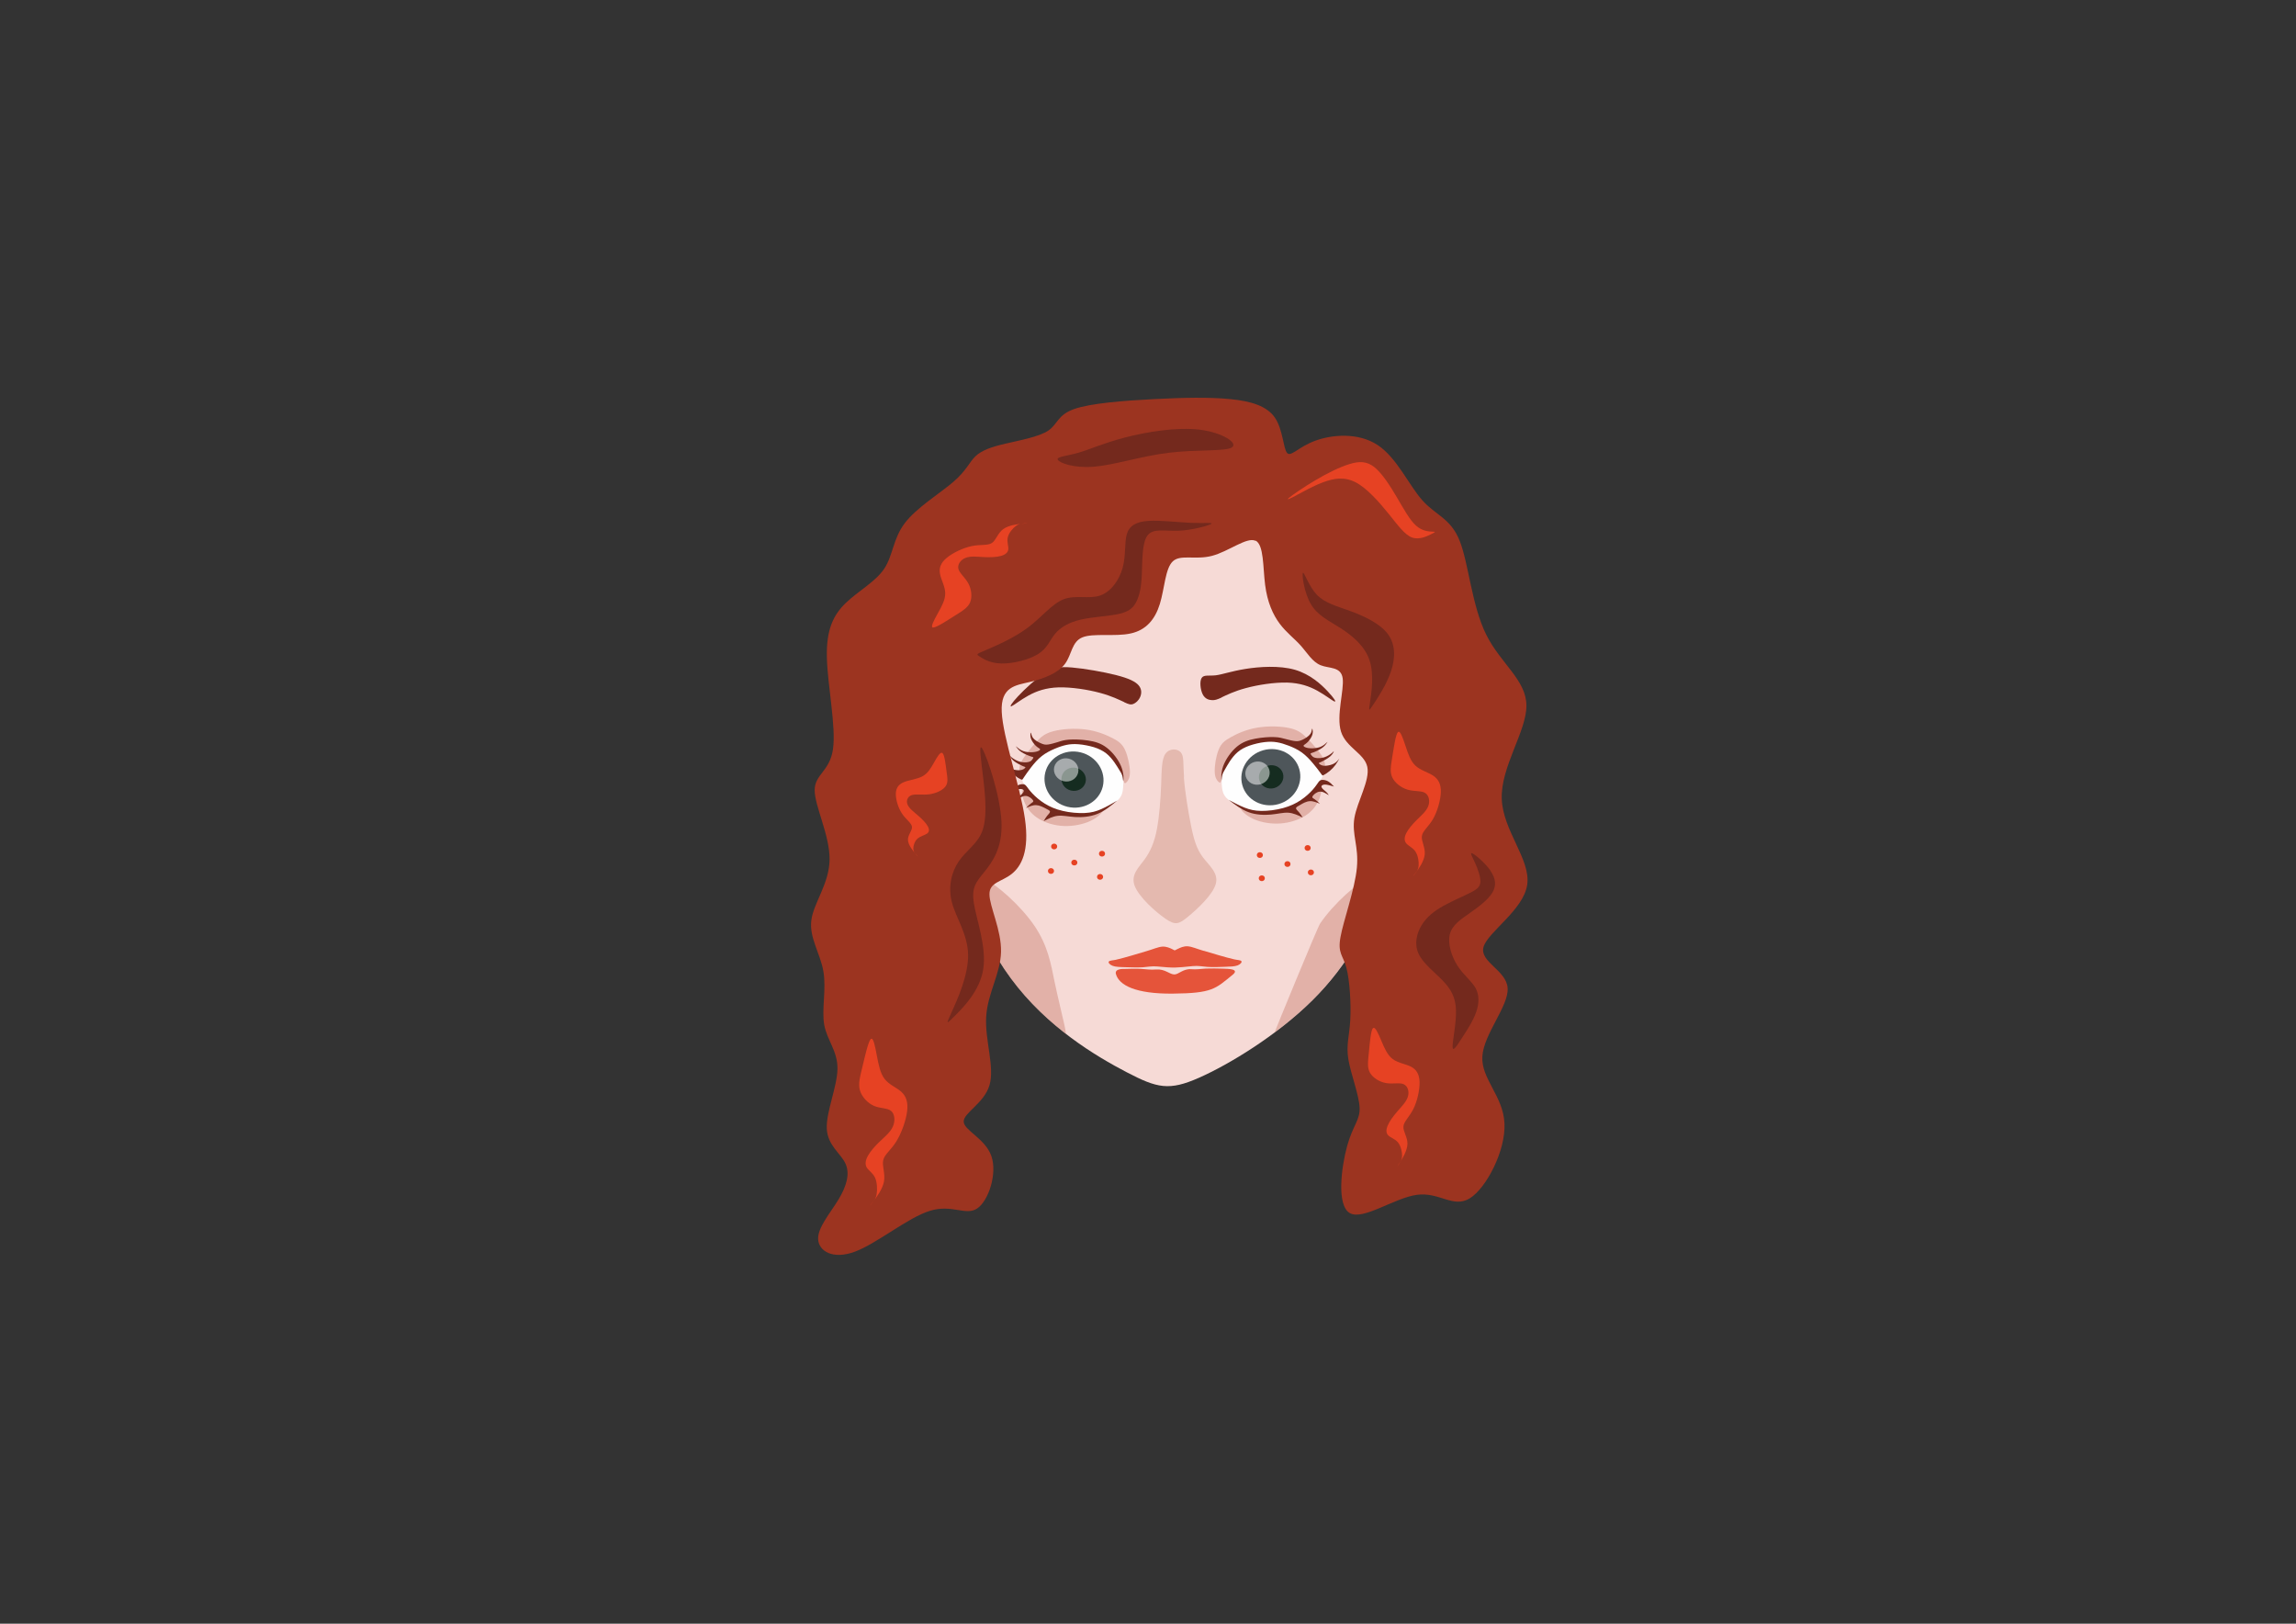 <?xml version="1.0" encoding="UTF-8" standalone="no"?>
<svg
   xmlns:dc="http://purl.org/dc/elements/1.1/"
   xmlns:cc="http://creativecommons.org/ns#"
   xmlns:rdf="http://www.w3.org/1999/02/22-rdf-syntax-ns#"
   xmlns:svg="http://www.w3.org/2000/svg"
   xmlns="http://www.w3.org/2000/svg"
   xmlns:sodipodi="http://sodipodi.sourceforge.net/DTD/sodipodi-0.dtd"
   xmlns:inkscape="http://www.inkscape.org/namespaces/inkscape"
   xml:space="preserve"
   width="297mm"
   height="210mm"
   version="1.0"
   style="shape-rendering:geometricPrecision; text-rendering:geometricPrecision; image-rendering:optimizeQuality; fill-rule:evenodd; clip-rule:evenodd"
   viewBox="0 0 29700 21000"
   id="svg105"
   sodipodi:docname="face.svg"
   inkscape:version="1.0.1 (3bc2e813f5, 2020-09-07)"><rect x="0" y="0" width="29700" height="21000" fill="#333333" stroke="none"/><sodipodi:namedview
   pagecolor="#ffffff"
   bordercolor="#666666"
   borderopacity="1"
   objecttolerance="10"
   gridtolerance="10"
   guidetolerance="10"
   inkscape:pageopacity="0"
   inkscape:pageshadow="2"
   inkscape:window-width="1858"
   inkscape:window-height="1057"
   id="namedview107"
   showgrid="false"
   inkscape:zoom="1.5786"
   inkscape:cx="506.05479"
   inkscape:cy="410.31118"
   inkscape:window-x="54"
   inkscape:window-y="-8"
   inkscape:window-maximized="1"
   inkscape:current-layer="Warstwa_x0020_1" />
 <defs
   id="defs4">
  <style
   type="text/css"
   id="style2">
   <![CDATA[
    .fil4 {fill:#FEFEFE}
    .fil9 {fill:#E64223}
    .fil2 {fill:#E5543A}
    .fil0 {fill:#F6DAD6}
    .fil1 {fill:#E4B9AF}
    .fil10 {fill:#9C3420}
    .fil5 {fill:#74291D}
    .fil6 {fill:#4E565A}
    .fil7 {fill:#152C20}
    .fil8 {fill:#FEFEFE;fill-opacity:0.502}
    .fil3 {fill:#CD877A;fill-opacity:0.502}
   ]]>
  </style>
 
   
   
   
   
   
   
   
   
   
   
   
   
   
   
   
   
   
   
   
   
   
   
   
   
   
   
   
   
   
   
   
   
  </defs>
 <g
   id="Warstwa_x0020_1">
  <path
   class="fil0 face"
   d="m 18119,7465 c 187,404 324,987 299,1677 -25,690 -212,1485 -451,2148 -240,663 -532,1194 -990,1647 -457,454 -1080,831 -1467,1002 -387,171 -540,135 -935,-71 -395,-206 -1033,-583 -1498,-1214 -465,-630 -758,-1515 -882,-2328 -124,-813 -81,-1556 59,-2169 140,-613 377,-1096 750,-1450 373,-354 884,-578 1463,-657 579,-80 1226,-15 1736,103 510,118 884,289 1189,486 305,197 541,421 728,825 z"
   id="celtic__face"
   style="opacity:1" /><path
   class="fil1 face"
   d="m 15314,10054 c 13,178 55,438 93,626 38,188 74,303 154,409 80,106 204,202 166,342 -38,140 -237,324 -358,424 -121,100 -164,115 -293,27 -129,-88 -343,-280 -398,-424 -55,-143 51,-237 128,-343 77,-106 127,-223 159,-391 32,-169 48,-389 55,-573 7,-184 5,-332 56,-403 51,-72 154,-68 198,-18 44,50 29,146 42,324 z"
   id="celtic__nose"
   style="opacity:1" /><g
   id="celtic__lips"
   class="face"
   style="opacity:1"><path
     class="fil2"
     d="m 15571,12298 c -89,-26 -152,-55 -206,-59 -54,-4 -98,18 -133,35 -14,7 -26,13 -37,18 -8,-4 -17,-9 -27,-14 -34,-17 -79,-38 -133,-35 -54,4 -117,33 -206,59 -119,35 -276,84 -394,111 -34,8 -79,8 -91,22 -12,14 10,42 48,56 38,15 93,16 164,18 71,2 159,5 227,1 69,-5 118,-17 190,-10 222,21 234,17 455,-5 72,-7 122,5 190,10 69,5 156,2 227,-1 71,-2 126,-4 164,-18 38,-15 60,-42 48,-56 -12,-14 -58,-14 -91,-22 -114,-26 -286,-79 -394,-111 z"
     id="path11" /><path
     class="fil2"
     d="m 15167,12851 c 519,-5 553,-62 777,-243 93,-75 -47,-78 -120,-80 -71,-2 -159,-4 -227,-1 -69,4 -118,14 -190,8 -100,-8 -162,68 -215,68 -65,0 -119,-74 -240,-64 -72,6 -122,-4 -190,-8 -69,-4 -156,-1 -227,1 -7,0 -119,-5 -100,65 40,147 258,258 734,254 z"
     id="path13" /></g><g
   id="celtic__eye-left"
   style="opacity:1"
   class="face">
    <path
   class="fil3"
   d="m 14261,10498 c -19,29 -75,83 -164,123 -89,40 -211,66 -331,62 -120,-4 -238,-39 -325,-91 -88,-52 -145,-122 -181,-199 -36,-77 -50,-163 -29,-171 21,-9 77,59 152,117 76,59 171,108 259,138 88,30 170,41 244,46 74,5 141,5 200,-6 59,-11 109,-32 143,-42 34,-9 51,-7 32,22 z"
   id="path15" />
    <path
   class="fil3"
   d="m 14489,9928 c -26,-70 -71,-138 -128,-192 -57,-53 -126,-91 -222,-117 -96,-26 -218,-38 -315,-31 -97,8 -169,36 -239,70 -70,35 -139,76 -192,121 -53,45 -90,95 -118,133 -28,38 -48,65 -60,79 -12,14 -18,15 -24,-6 -6,-21 -14,-65 23,-136 36,-71 116,-169 181,-242 66,-73 117,-120 228,-149 110,-30 278,-42 422,-23 144,19 263,69 345,111 82,42 128,77 164,156 36,79 61,202 62,280 1,79 -23,113 -41,132 -18,19 -31,23 -41,-11 -10,-34 -18,-106 -44,-176 z"
   id="path17" />
    <path
   class="fil4"
   d="m 14531,10142 c 2,-62 2,-139 -30,-218 -32,-79 -96,-161 -208,-222 -112,-62 -273,-104 -417,-101 -143,3 -270,50 -374,138 -104,88 -187,216 -233,281 -47,65 -58,66 -24,117 34,51 113,151 201,222 88,71 184,113 287,142 103,28 212,43 322,28 109,-15 219,-60 296,-103 78,-43 124,-84 149,-129 25,-44 28,-92 30,-154 z"
   id="path19" />
    <path
   class="fil5"
   d="m 14532,10096 c 3,-18 7,-94 -28,-181 -35,-87 -109,-185 -187,-244 -77,-60 -157,-81 -244,-94 -87,-13 -181,-16 -245,-11 -65,5 -101,17 -143,31 -42,13 -91,27 -127,32 -36,5 -59,0 -94,-16 -35,-15 -81,-41 -103,-71 -22,-31 -21,-66 -25,-67 -4,-1 -13,34 -2,71 11,37 41,77 65,100 24,23 42,30 50,37 8,7 7,16 -7,24 -14,9 -41,18 -79,21 -38,3 -87,1 -127,-14 -39,-14 -69,-40 -84,-53 -15,-13 -15,-13 -5,1 10,14 30,41 65,64 35,24 85,45 115,55 30,10 39,10 40,16 0,6 -9,19 -19,31 -10,12 -22,23 -49,28 -27,6 -68,6 -108,-5 -40,-11 -77,-34 -99,-51 -22,-17 -29,-28 -26,-20 3,8 15,34 47,61 33,27 86,53 115,66 30,13 36,12 36,17 0,4 -8,13 -21,22 -14,8 -34,16 -67,16 -33,0 -78,-9 -110,-26 -32,-17 -52,-42 -62,-54 -10,-12 -10,-12 -1,2 9,15 26,44 47,71 22,27 48,53 77,76 30,23 63,43 81,50 18,7 19,0 37,-28 18,-28 52,-76 92,-128 40,-51 86,-105 140,-147 53,-42 115,-72 169,-95 54,-23 102,-39 150,-49 48,-10 97,-13 158,-8 61,5 134,19 197,38 63,20 114,45 158,79 43,34 78,77 105,115 27,38 47,72 64,99 17,28 33,50 41,82 8,32 9,74 12,56 z"
   id="path21" />
    <ellipse
   class="fil6"
   transform="matrix(0.613,0.149,-0.149,0.613,13892.9,10082.5)"
   rx="607"
   ry="574"
   id="ellipse23"
   cx="0"
   cy="0" />
    <path
   class="fil5"
   d="m 14453,10354 c -71,41 -142,82 -208,111 -66,29 -128,46 -213,50 -85,4 -192,-5 -284,-27 -92,-21 -168,-54 -234,-95 -66,-41 -121,-90 -159,-130 -38,-40 -59,-72 -75,-92 -16,-20 -26,-27 -46,-29 -20,-1 -50,4 -77,20 -27,16 -52,44 -77,72 44,-15 89,-30 120,-30 31,0 48,15 41,35 -7,20 -39,44 -58,63 -19,18 -25,31 -30,43 39,-27 78,-54 118,-51 40,3 80,37 91,56 12,20 -5,25 -25,40 -20,14 -43,38 -66,61 44,-20 89,-40 132,-38 44,2 88,25 121,42 33,17 57,28 58,42 1,15 -20,33 -37,54 -17,21 -31,45 -45,69 60,-31 120,-63 185,-69 65,-7 135,11 223,16 88,5 192,-2 286,-40 94,-37 176,-105 259,-173 z"
   id="path25" />
    <ellipse
   class="fil7"
   transform="matrix(0.254,0.062,-0.062,0.254,13888.5,10078.5)"
   rx="607"
   ry="574"
   id="ellipse27"
   cx="0"
   cy="0" />
    <path
   class="fil8"
   d="m 13827,9812 c 85,21 138,103 119,183 -20,81 -105,129 -190,108 -85,-21 -138,-103 -119,-183 20,-81 105,-129 190,-108 z"
   id="path29" />
   </g><path
   class="fil5 face"
   d="m 14541,9080 c -62,-28 -159,-78 -313,-119 -155,-42 -367,-75 -533,-71 -166,5 -286,48 -390,105 -104,57 -192,128 -221,139 -29,11 0,-38 85,-129 85,-91 227,-223 339,-297 112,-74 196,-89 359,-75 164,14 409,57 573,99 165,42 249,84 290,133 41,49 38,106 18,151 -20,45 -57,77 -89,89 -32,12 -58,5 -119,-24 z"
   id="celtic__eyebrow-left"
   style="opacity:1" /><g
   id="celtic__eye-right"
   style="opacity:1"
   class="face">
    <path
   class="fil3"
   d="m 16064,10483 c 20,28 78,80 168,117 90,37 214,59 333,50 120,-9 236,-47 322,-102 86,-55 141,-127 174,-206 33,-79 44,-164 23,-172 -21,-8 -75,61 -148,123 -73,61 -167,114 -254,148 -87,33 -168,47 -242,55 -74,8 -141,10 -200,2 -59,-9 -111,-28 -145,-37 -34,-8 -52,-5 -31,23 z"
   id="path35" />
    <path
   class="fil3"
   d="m 15837,9919 c 24,-71 66,-141 121,-196 55,-55 123,-96 217,-125 95,-29 217,-46 314,-42 97,4 170,29 241,61 71,32 142,71 196,114 55,43 94,91 123,128 30,37 50,64 63,77 13,14 18,14 24,-7 5,-22 11,-65 -27,-135 -39,-70 -122,-165 -190,-235 -68,-70 -122,-116 -233,-141 -111,-26 -280,-31 -423,-7 -143,24 -260,78 -341,123 -81,45 -126,82 -158,162 -33,80 -53,204 -51,282 2,79 27,112 45,130 19,18 32,21 41,-13 9,-34 14,-106 38,-177 z"
   id="path37" />
    <path
   class="fil4"
   d="m 15804,10134 c -4,-62 -7,-139 22,-219 29,-80 90,-164 200,-230 110,-66 269,-113 413,-116 143,-2 271,40 378,124 107,84 194,209 243,272 49,63 60,64 28,116 -32,52 -108,155 -193,229 -85,74 -180,120 -281,152 -102,32 -211,51 -321,40 -110,-11 -221,-52 -300,-92 -79,-40 -127,-80 -154,-123 -27,-44 -32,-91 -36,-153 z"
   id="path39" />
    <path
   class="fil5"
   d="m 15801,10089 c -3,-17 -10,-94 22,-182 32,-88 103,-189 178,-251 75,-62 154,-87 240,-103 86,-16 180,-23 245,-20 65,2 101,14 144,25 43,12 92,24 128,27 36,3 59,-3 93,-19 34,-16 79,-44 100,-75 21,-31 18,-67 22,-67 4,-1 14,33 5,71 -9,37 -38,78 -62,102 -23,24 -41,31 -49,39 -8,8 -6,16 8,24 14,8 41,17 79,18 38,2 87,-3 126,-18 39,-16 68,-43 82,-56 14,-13 14,-13 5,0 -9,14 -28,42 -62,67 -34,25 -83,48 -113,59 -29,11 -39,11 -39,17 0,6 9,19 20,30 11,11 23,22 50,26 27,5 69,4 108,-9 39,-12 76,-37 97,-54 21,-18 28,-29 25,-21 -2,8 -14,35 -45,63 -32,28 -84,56 -113,70 -29,14 -36,14 -35,18 0,4 8,13 22,21 14,8 35,15 68,13 33,-2 78,-12 109,-30 32,-18 51,-44 60,-56 9,-13 9,-13 1,2 -8,15 -24,45 -45,73 -21,28 -46,55 -75,79 -29,24 -62,45 -79,53 -17,7 -19,1 -38,-26 -19,-27 -55,-74 -97,-124 -42,-50 -90,-102 -145,-142 -55,-40 -117,-68 -172,-89 -55,-21 -103,-36 -152,-44 -49,-8 -97,-9 -158,-2 -61,7 -134,24 -195,45 -62,22 -113,49 -155,85 -42,36 -75,80 -101,119 -26,39 -44,73 -61,102 -16,28 -31,51 -38,83 -7,32 -6,74 -10,56 z"
   id="path41" />
    <ellipse
   class="fil6"
   transform="matrix(-0.607,0.171,0.171,0.607,16438.9,10051.7)"
   rx="607"
   ry="574"
   id="ellipse43"
   cx="0"
   cy="0" />
    <path
   class="fil5"
   d="m 15889,10343 c 72,38 145,77 212,103 67,26 130,41 215,42 85,1 192,-12 282,-37 91,-25 166,-60 230,-104 64,-43 118,-94 155,-136 37,-42 56,-74 71,-94 15,-20 25,-28 45,-30 20,-2 50,2 78,17 28,15 54,42 79,69 -45,-13 -90,-27 -121,-26 -31,1 -47,17 -39,36 8,19 41,43 60,60 19,18 26,30 32,42 -40,-26 -80,-51 -120,-46 -40,5 -78,39 -89,59 -11,20 6,25 27,39 21,14 44,36 68,58 -45,-18 -90,-37 -134,-33 -44,3 -87,28 -119,47 -33,18 -56,30 -56,44 -1,15 21,32 39,53 18,21 33,44 47,67 -61,-29 -122,-58 -187,-62 -65,-4 -135,16 -222,24 -87,8 -192,5 -287,-29 -95,-34 -180,-99 -265,-163 z"
   id="path45" />
    <ellipse
   class="fil7"
   transform="matrix(-0.252,0.071,0.071,0.252,16443.1,10047.5)"
   rx="607"
   ry="574"
   id="ellipse47"
   cx="0"
   cy="0" />
    <path
   class="fil8"
   d="m 16226,9855 c -84,24 -134,108 -112,187 23,80 109,125 193,101 84,-24 134,-108 112,-187 -23,-80 -109,-125 -193,-101 z"
   id="path49" />
   </g><path
   class="fil5 face"
   d="m 15804,9018 c 62,-28 159,-78 313,-119 155,-42 367,-75 533,-71 166,5 286,48 390,105 104,57 192,128 221,139 29,11 0,-38 -85,-129 -85,-91 -227,-223 -427,-281 -200,-57 -458,-40 -642,-10 -184,30 -293,71 -381,82 -88,10 -154,-10 -182,34 -28,44 -17,152 14,213 31,60 81,72 119,74 38,2 64,-6 126,-34 z"
   id="celtic__eyebrow-right"
   style="opacity:1" /><path
   class="fil3 face"
   d="m 13788,13372 c -247,-191 -498,-427 -712,-718 -275,-372 -489,-833 -644,-1315 47,-47 130,-61 260,1 201,96 513,375 689,634 176,259 214,500 259,717 45,217 95,411 127,558 10,46 18,88 22,123 z"
   id="celtic__cheek-left"
   style="opacity:1" /><path
   class="fil3 face"
   d="m 17971,11277 c -49,-16 -116,-9 -206,34 -201,96 -513,375 -689,634 -35,52 -585,1393 -589,1409 171,-128 339,-268 489,-417 457,-454 750,-984 990,-1647 z"
   id="celtic__cheek-right"
   style="opacity:1" /><ellipse
   class="fil9"
   cx="16654"
   cy="11175"
   rx="39"
   ry="37"
   id="ellipse59"
   style="opacity:1" /><ellipse
   class="fil9"
   cx="16915"
   cy="10967"
   rx="39"
   ry="37"
   id="ellipse61"
   style="opacity:1" /><ellipse
   class="fil9"
   cx="16957"
   cy="11283"
   rx="39"
   ry="37"
   id="ellipse63"
   style="opacity:1" /><ellipse
   class="fil9"
   cx="16297"
   cy="11059"
   rx="39"
   ry="37"
   id="ellipse65"
   style="opacity:1" /><ellipse
   class="fil9"
   cx="16322"
   cy="11359"
   rx="39"
   ry="37"
   id="ellipse67"
   style="opacity:1" /><ellipse
   class="fil9"
   cx="13897"
   cy="11156"
   rx="39"
   ry="37"
   id="ellipse69"
   style="opacity:1" /><ellipse
   class="fil9"
   cx="13636"
   cy="10948"
   rx="39"
   ry="37"
   id="ellipse71"
   style="opacity:1" /><ellipse
   class="fil9"
   cx="13595"
   cy="11265"
   rx="39"
   ry="37"
   id="ellipse73"
   style="opacity:1" /><ellipse
   class="fil9"
   cx="14255"
   cy="11041"
   rx="39"
   ry="37"
   id="ellipse75"
   style="opacity:1" /><ellipse
   class="fil9"
   cx="14230"
   cy="11341"
   rx="39"
   ry="37"
   id="ellipse77"
   style="opacity:1" /><path
   class="fil10"
   d="m 16239,6994 c -111,-52 -347,139 -561,195 -214,56 -407,-22 -506,70 -100,92 -107,353 -169,553 -62,200 -178,338 -378,381 -200,44 -483,-7 -623,50 -140,57 -137,223 -225,342 -88,119 -267,190 -454,235 -187,44 -381,61 -365,388 15,327 240,964 300,1382 60,417 -45,615 -175,716 -130,101 -285,105 -284,260 0,156 156,463 150,744 -6,281 -174,536 -192,838 -19,302 112,650 43,886 -69,236 -338,359 -334,473 3,113 278,217 358,445 79,228 -37,580 -184,678 -147,98 -325,-58 -611,30 -286,88 -681,420 -969,528 -288,108 -470,-8 -477,-161 -7,-152 160,-341 265,-516 105,-174 149,-334 87,-465 -62,-131 -229,-232 -240,-447 -11,-214 134,-541 138,-773 4,-232 -134,-370 -171,-570 -36,-200 29,-461 -11,-693 -40,-232 -185,-436 -156,-661 29,-225 232,-472 236,-784 4,-312 -192,-690 -193,-897 0,-207 196,-244 237,-531 42,-287 -70,-824 -79,-1186 -9,-363 85,-552 245,-706 160,-154 385,-274 497,-443 113,-169 113,-387 265,-588 152,-201 457,-387 628,-534 171,-147 207,-256 287,-332 80,-76 203,-120 388,-163 185,-44 432,-87 554,-169 122,-82 118,-201 332,-278 214,-76 646,-109 1031,-129 385,-20 722,-27 993,0 270,27 474,89 577,242 103,153 107,398 156,454 49,56 144,-76 362,-157 218,-81 559,-110 808,54 249,163 405,519 579,715 174,196 367,232 483,523 116,290 156,835 343,1213 187,378 521,588 521,922 0,334 -334,791 -319,1205 15,414 378,784 329,1111 -49,327 -510,610 -565,804 -54,194 298,300 312,532 15,232 -309,592 -327,882 -18,290 269,512 286,865 18,353 -234,838 -448,971 -215,133 -393,-84 -684,-45 -292,39 -697,335 -869,236 -172,-99 -110,-593 -34,-868 77,-275 168,-332 161,-496 -7,-163 -113,-433 -145,-622 -31,-189 12,-298 24,-506 12,-208 -6,-517 -50,-681 -44,-164 -115,-185 -76,-397 38,-213 186,-618 212,-897 26,-279 -68,-431 -32,-644 36,-212 203,-485 167,-659 -36,-174 -275,-250 -340,-456 -65,-205 43,-539 21,-692 -22,-152 -175,-123 -284,-167 -109,-44 -174,-160 -258,-254 -84,-94 -185,-167 -272,-283 -87,-116 -160,-276 -189,-503 -29,-227 -15,-521 -125,-573 z"
   id="celtic__hair"
   style="opacity:1" /><path
   class="fil5 face"
   d="m 16854,7409 c -15,22 15,254 102,403 87,149 232,214 385,312 152,98 312,229 374,414 62,185 25,425 7,545 -18,120 -18,120 40,33 58,-87 174,-261 232,-436 58,-174 58,-349 -44,-483 -102,-134 -305,-229 -483,-294 -178,-65 -330,-102 -436,-214 -105,-113 -163,-301 -178,-280 z"
   id="celtic__strand-eleven"
   style="opacity:1" /><path
   class="fil5 face"
   d="m 12712,9692 c 62,113 229,606 243,944 14,338 -125,521 -226,646 -101,125 -165,192 -131,403 34,210 165,563 121,848 -44,285 -264,502 -373,611 -110,109 -110,109 -37,-51 73,-160 218,-479 214,-744 -4,-265 -156,-476 -209,-677 -53,-202 -6,-395 89,-533 94,-138 236,-221 300,-382 64,-161 49,-401 20,-655 -29,-254 -73,-523 -11,-410 z"
   id="celtic__strand-ten"
   style="opacity:1" /><path
   class="fil5 face"
   d="m 15936,5786 c 84,-54 -120,-192 -417,-229 -298,-36 -690,29 -969,102 -280,73 -447,152 -599,196 -152,44 -290,51 -268,91 22,40 205,112 470,90 265,-22 612,-138 971,-181 359,-43 729,-14 813,-69 z"
   id="celtic__strand-nine"
   style="opacity:1" /><path
   class="fil5 face"
   d="m 15667,6777 c -40,22 -243,80 -421,87 -178,7 -330,-36 -403,62 -73,98 -65,338 -73,505 -7,167 -29,261 -64,338 -35,76 -84,134 -215,167 -131,33 -343,40 -504,76 -161,36 -270,102 -339,185 -69,84 -98,185 -218,261 -120,76 -330,127 -479,123 -149,-4 -236,-62 -280,-91 -44,-29 -44,-29 76,-80 120,-51 359,-152 545,-290 185,-138 316,-312 468,-370 152,-58 327,0 468,-47 142,-47 250,-200 294,-359 44,-160 22,-327 54,-436 33,-109 120,-160 276,-171 156,-11 381,18 555,25 174,7 298,-7 258,15 z"
   id="celtic__strand-eight"
   style="opacity:1" /><path
   class="fil5 face"
   d="m 19281,11264 c 67,98 78,189 24,280 -54,91 -174,182 -290,263 -116,82 -229,154 -260,274 -31,120 20,287 98,408 78,122 183,198 234,290 51,93 47,201 7,314 -40,113 -116,229 -182,330 -65,102 -120,189 -122,116 -2,-73 49,-305 44,-474 -5,-169 -67,-274 -172,-383 -105,-109 -254,-221 -312,-347 -58,-125 -25,-263 40,-370 65,-107 163,-183 283,-250 120,-67 261,-125 350,-171 89,-45 125,-78 127,-142 1,-64 -32,-161 -69,-241 -36,-80 -75,-143 -33,-123 42,21 166,126 233,224 z"
   id="celtic__strand-seven"
   style="opacity:1" /><path
   class="fil9 face"
   d="m 16770,6405 c 89,-47 216,-120 349,-169 133,-49 270,-74 417,2 147,76 303,254 425,405 122,151 209,274 305,309 96,34 201,-20 254,-47 53,-27 53,-27 9,-29 -44,-2 -131,-5 -212,-78 -82,-73 -158,-214 -247,-365 -89,-151 -191,-310 -290,-390 -100,-80 -198,-80 -327,-40 -129,40 -289,120 -439,209 -151,89 -292,187 -338,225 -45,38 5,16 94,-31 z"
   id="celtic__strand-six"
   style="opacity:1" /><path
   class="fil9 face"
   d="m 12192,9741 c 27,24 40,145 52,235 12,90 23,148 -15,197 -37,49 -123,89 -209,100 -86,11 -173,-7 -227,11 -54,18 -74,73 -53,123 21,50 83,95 137,142 54,47 102,96 124,137 23,41 21,74 -9,95 -30,22 -88,33 -125,67 -37,34 -54,93 -53,130 1,37 19,54 33,68 14,15 23,27 27,34 5,6 5,6 -28,-33 -33,-39 -98,-117 -101,-183 -3,-66 57,-121 52,-170 -5,-49 -76,-93 -128,-170 -52,-77 -84,-188 -81,-265 4,-77 44,-121 113,-147 69,-26 167,-35 235,-74 68,-38 106,-105 146,-176 40,-71 82,-145 109,-122 z"
   id="celtic__strand-five"
   style="opacity:1" /><path
   class="fil9 face"
   d="m 18083,9469 c -29,29 -52,193 -72,314 -19,121 -35,199 -2,270 33,71 114,135 199,160 85,25 173,11 225,41 52,31 67,107 42,173 -25,65 -90,120 -149,178 -58,58 -110,119 -136,172 -26,53 -27,98 1,131 28,33 85,55 119,106 34,51 45,132 41,183 -4,51 -24,71 -38,89 -15,18 -25,34 -30,42 -5,8 -5,8 31,-41 36,-49 108,-148 116,-238 8,-90 -47,-171 -37,-237 10,-66 84,-117 142,-216 58,-99 100,-246 103,-351 3,-105 -33,-169 -99,-213 -66,-44 -163,-68 -228,-128 -65,-60 -97,-156 -130,-257 -34,-101 -69,-207 -98,-178 z"
   id="celtic__strand-four"
   style="opacity:1" /><path
   class="fil9 face"
   d="m 17759,13298 c -27,31 -40,194 -52,314 -12,120 -23,197 15,263 37,65 123,119 209,133 86,15 173,-10 227,15 54,24 74,97 53,163 -21,67 -83,127 -137,190 -54,63 -102,128 -124,183 -23,54 -21,98 9,127 30,29 88,44 125,90 37,46 54,123 53,173 -1,50 -19,71 -33,91 -14,19 -23,36 -27,45 -5,8 -5,8 28,-44 33,-52 98,-156 101,-245 3,-88 -57,-161 -52,-226 5,-65 76,-123 128,-226 52,-103 84,-251 81,-353 -4,-103 -44,-161 -113,-196 -69,-35 -167,-47 -235,-98 -68,-51 -106,-140 -146,-235 -40,-94 -82,-194 -109,-162 z"
   id="celtic__strand-three"
   style="opacity:1" /><path
   class="fil9"
   d="m 12072,8115 c 42,2 177,-88 279,-152 102,-64 169,-104 198,-173 29,-70 18,-170 -24,-246 -42,-77 -114,-131 -128,-188 -14,-57 31,-118 96,-142 65,-25 151,-13 234,-9 83,4 164,1 221,-15 57,-16 90,-44 95,-85 4,-41 -20,-96 -7,-154 13,-58 64,-118 104,-148 40,-30 68,-29 92,-30 24,-1 43,-4 52,-6 9,-2 9,-2 -52,5 -61,6 -183,19 -255,71 -71,52 -92,144 -147,180 -55,36 -144,16 -257,39 -113,23 -249,88 -328,154 -79,66 -100,133 -85,209 15,76 66,161 67,246 2,85 -45,170 -95,260 -50,90 -102,184 -61,186 z"
   id="celtic__strand-two"
   style="opacity:1" /><path
   class="fil9 face"
   d="m 11264,13438 c -32,31 -74,217 -107,355 -33,137 -58,225 -33,310 25,84 99,164 182,200 82,35 172,25 221,65 48,40 55,129 23,202 -32,73 -104,131 -169,193 -65,62 -123,128 -155,187 -32,59 -38,110 -14,150 24,40 79,70 107,131 28,62 31,155 21,213 -10,58 -32,79 -48,99 -17,20 -29,38 -35,46 -6,9 -6,9 35,-45 41,-54 124,-161 143,-264 18,-103 -27,-200 -10,-275 17,-75 97,-128 166,-237 69,-109 128,-274 143,-395 15,-121 -14,-197 -76,-253 -62,-56 -156,-90 -214,-164 -58,-74 -79,-186 -102,-305 -22,-119 -46,-243 -78,-212 z"
   id="celtic__strand-one"
   style="opacity:1" />
 </g>
</svg>
